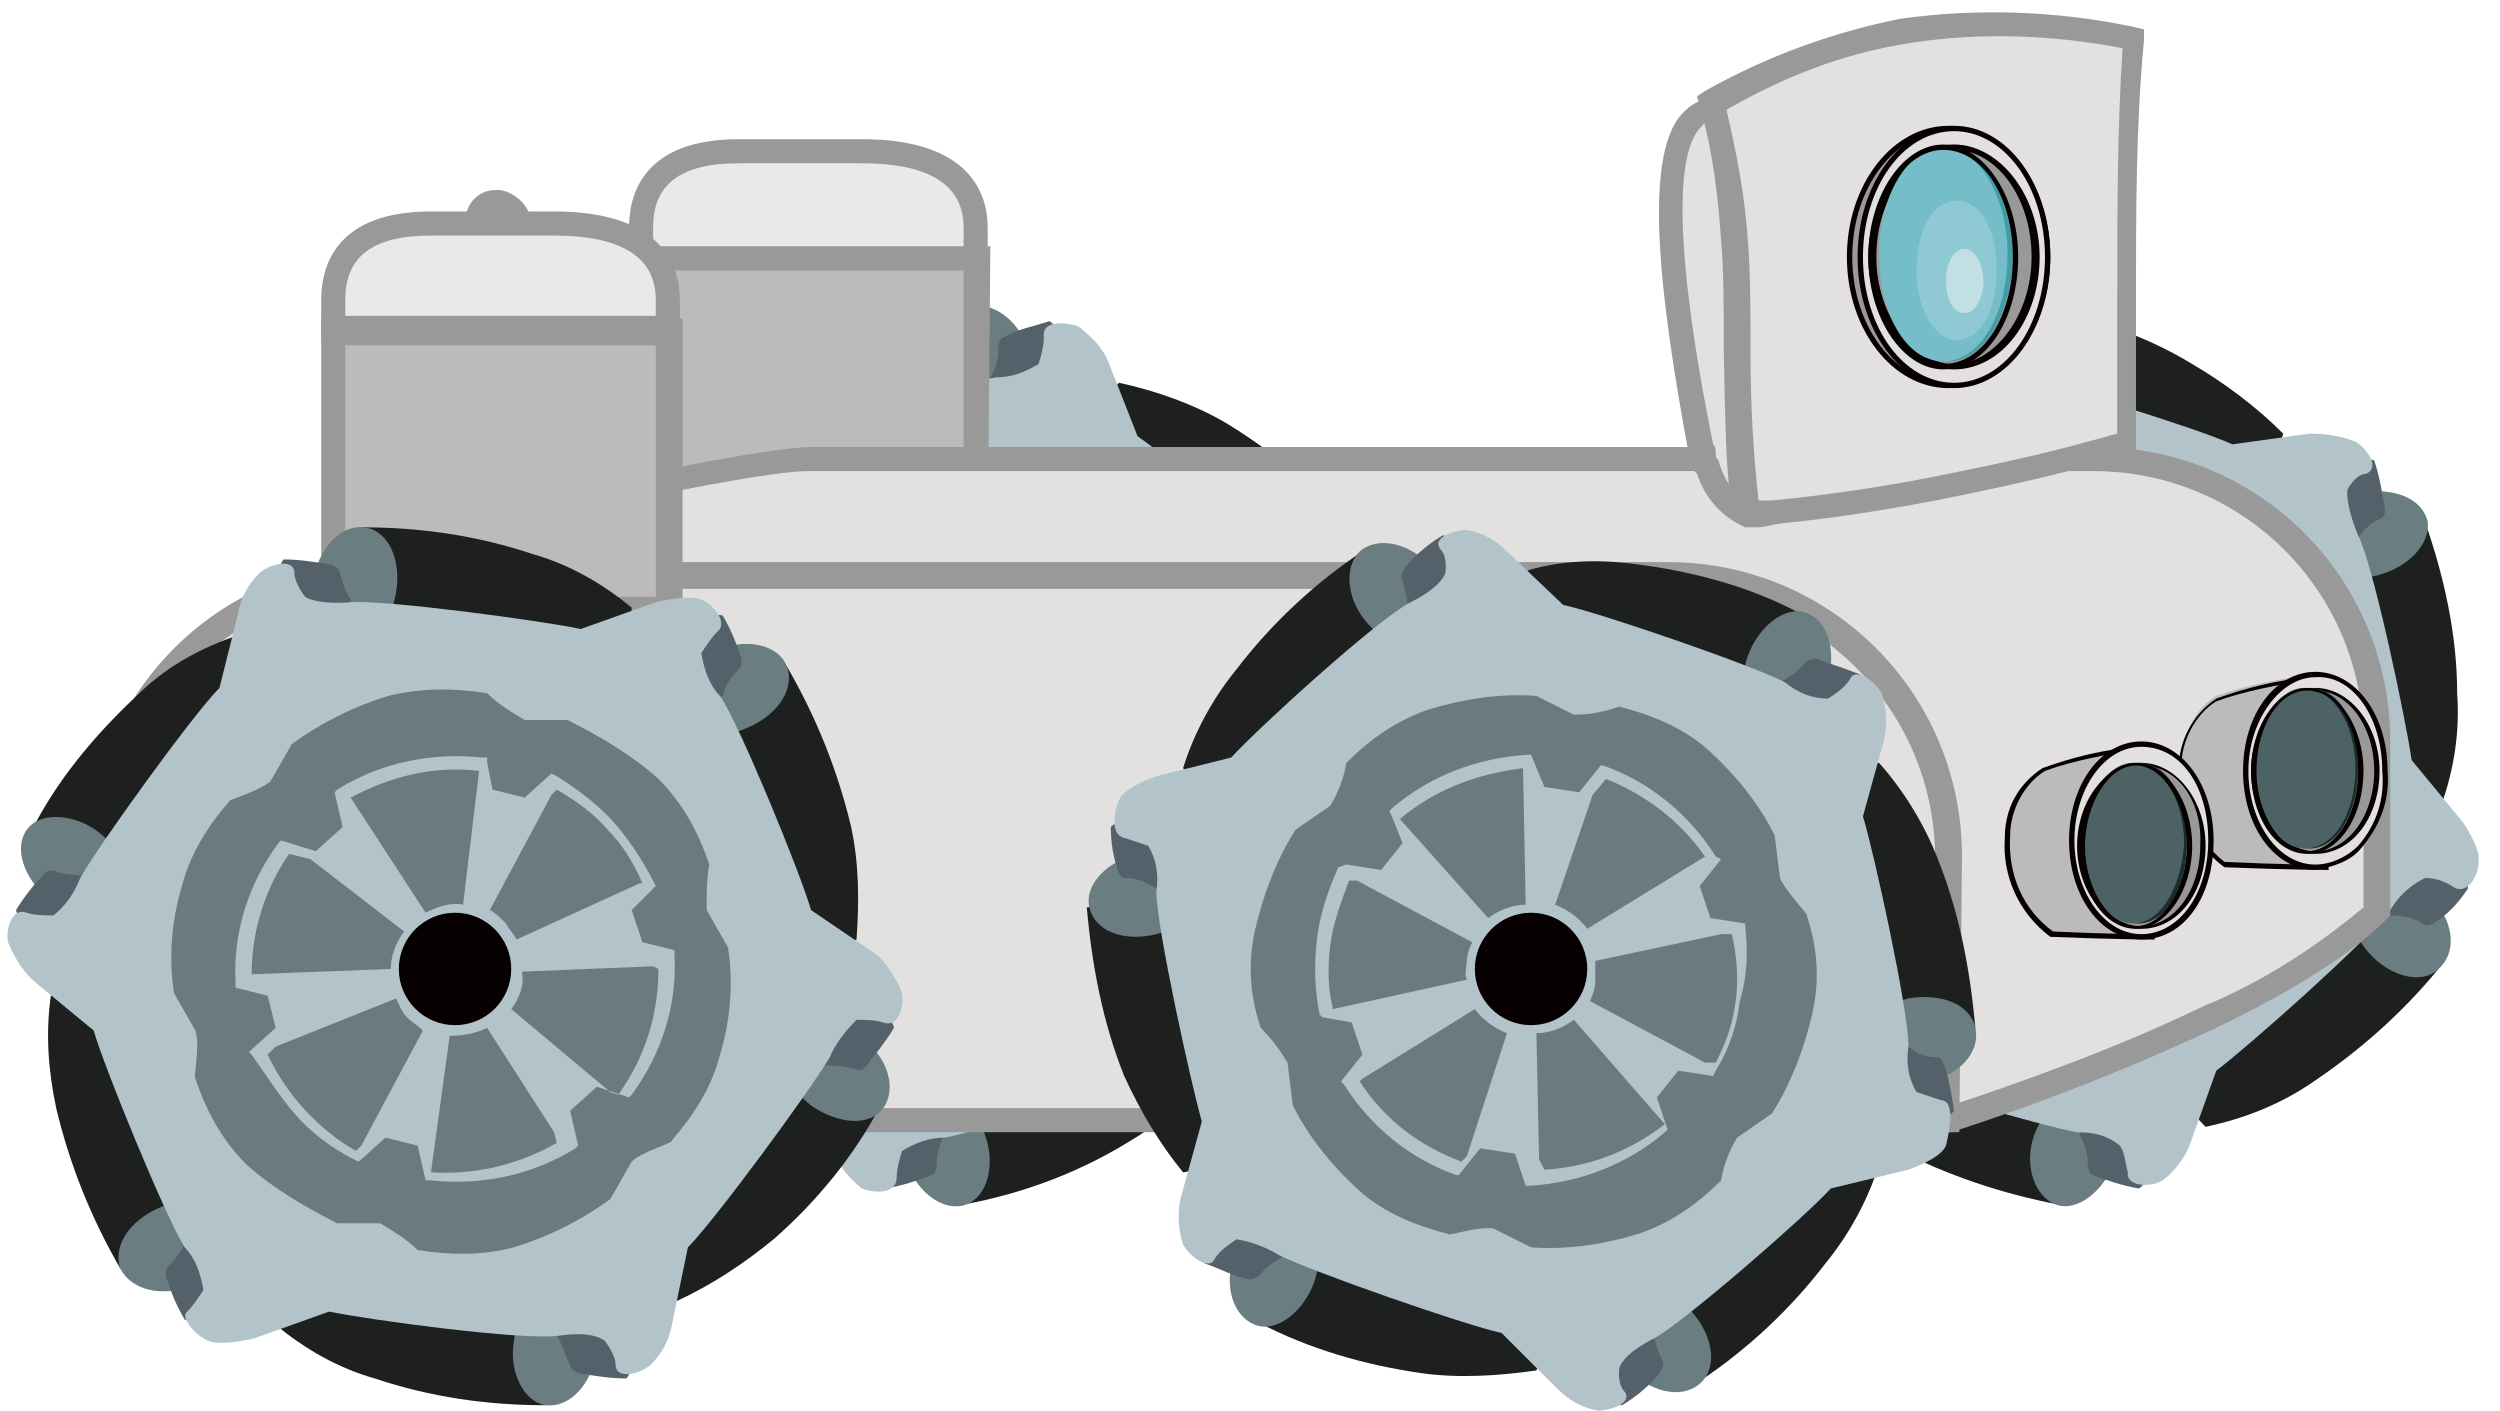 <?xml version="1.0" encoding="utf-8"?>
<!-- Generator: Adobe Illustrator 24.0.0, SVG Export Plug-In . SVG Version: 6.00 Build 0)  -->
<svg version="1.1" id="图层_1" xmlns="http://www.w3.org/2000/svg" xmlns:xlink="http://www.w3.org/1999/xlink" x="0px" y="0px"
	 width="93.4px" height="52.7px" viewBox="0 0 93.4 52.7" style="enable-background:new 0 0 93.4 52.7;" xml:space="preserve">
<style type="text/css">
	.st0{fill:#1E2020;}
	.st1{fill:#E2E1E0;stroke:#9A999A;stroke-miterlimit:10;}
	.st2{fill:#6A7D81;}
	.st3{fill:#54616A;}
	.st4{fill:#6D7981;}
	.st5{fill:#B2C4CA;}
	.st6{fill:#060001;}
	.st7{fill:#9A999A;}
	.st8{fill:#BBBBBB;}
	.st9{fill:#E9E9E9;}
	.st10{fill:#E2E1E0;}
	.st11{fill:#429EA4;}
	.st12{fill:#74BDC9;}
	.st13{fill:#8FCAD4;}
	.st14{fill:#C2DFE4;}
	.st15{fill:#1B2C2C;}
	.st16{fill:#4C6264;}
</style>
<title>ZeusCar-A</title>
<g>
	<g>
		<path class="st0" d="M66.2,35.7l-4.1,1.4c-0.7-2-1.2-4.2-1.2-6.4c-0.1-1.4,0.1-2.8,0.6-4.2l4.3-1.1L66.2,35.7z"/>
		<path class="st0" d="M86.5,20.9l4.1-1.4c0.7,2,1.2,4.2,1.2,6.4c0.1,1.4-0.1,2.8-0.6,4.2l-4.3,1.1L86.5,20.9z"/>
		<path class="st0" d="M91.1,36.2c-1.4,1.7-3,3.1-4.8,4.3c-1.2,0.8-2.5,1.3-3.9,1.6l-3-3.2l8.7-5.4L91.1,36.2z"/>
		<path class="st0" d="M61.6,20.3c1.4-1.7,3-3.1,4.8-4.3c1.2-0.7,2.5-1.3,3.9-1.6l3,3.2l-8.7,5.4L61.6,20.3z"/>
		<path class="st0" d="M70.8,42.9c-1.3-0.7-2.4-1.5-3.3-2.6l1.2-4.2l9.1,4.7L76.9,45C74.8,44.6,72.7,43.9,70.8,42.9z"/>
		<path class="st0" d="M75.9,11.5c2.1,0.3,4.2,1,6,2.1c1.2,0.7,2.4,1.6,3.4,2.6l-1.2,4.2L75,15.7L75.9,11.5z"/>
	</g>
	<path class="st1" d="M76.4,28.2"/>
	<g>
		<path class="st2" d="M91.1,36.2c-0.6,0.6-1.8,0.3-2.6-0.6c-0.8-0.9-0.9-2.1-0.3-2.7c0.6-0.6,1.8-0.3,2.6,0.6
			C91.7,34.4,91.8,35.6,91.1,36.2z"/>
		<path class="st2" d="M62,23c-0.8-0.9-0.9-2.1-0.3-2.7c0.7-0.6,1.8-0.3,2.6,0.6c0.8,0.9,0.9,2.1,0.3,2.7C63.9,24.2,62.8,23.9,62,23
			z"/>
		<path class="st2" d="M79,43.4c-0.4,1.1-1.4,1.9-2.2,1.6c-0.8-0.3-1.2-1.5-0.8-2.6c0.4-1.1,1.4-1.9,2.2-1.6
			C79.1,41.1,79.4,42.2,79,43.4z"/>
		<path class="st2" d="M74.6,15.7c-0.8-0.3-1.2-1.4-0.8-2.6c0.4-1.2,1.4-1.9,2.2-1.6c0.8,0.3,1.2,1.4,0.8,2.6
			C76.4,15.2,75.4,16,74.6,15.7z"/>
		<path class="st2" d="M66.4,36.1c0.2,0.8-0.6,1.7-1.9,2c-1.2,0.2-2.3-0.3-2.5-1.1c-0.2-0.8,0.6-1.7,1.9-2
			C65.1,34.8,66.2,35.3,66.4,36.1z"/>
		<path class="st2" d="M88.8,21.5c-1.2,0.3-2.3-0.2-2.5-1.1c-0.2-0.9,0.6-1.7,1.9-2c1.2-0.2,2.3,0.2,2.5,1.1
			C90.8,20.3,90,21.2,88.8,21.5z"/>
	</g>
	<g>
		<path class="st3" d="M90.9,34.5c-0.2,0.1-0.3,0.1-0.4,0c-0.3-0.2-0.7-0.3-1.2-0.3c-0.5-0.4-0.8-0.9-1-1.6l0.7-3l1.8,2.3
			c0,0,1.5,0.7,1.4,1.3C91.8,33.8,91.4,34.2,90.9,34.5z"/>
		<path class="st3" d="M60.6,23.2c0.4-0.5,0.8-0.9,1.3-1.2c0.2-0.1,0.2-0.1,0.4,0c0.3,0.2,0.7,0.3,1.1,0.3c0.5,0.4,0.9,0.9,1,1.6
			l-0.7,3L62,24.5C62,24.5,60.6,23.8,60.6,23.2z"/>
		<path class="st3" d="M78.2,43.9c-0.1,0-0.2-0.2-0.2-0.4c0-0.4-0.1-0.7-0.3-1.1c0.1-0.6,0.4-1.2,0.8-1.7l2.9-0.9l-1,2.8
			c0,0,0,1.6-0.5,1.8C79.3,44.3,78.7,44.1,78.2,43.9z"/>
		<path class="st3" d="M71.5,16.8l1-2.8c0,0,0-1.6,0.5-1.8c0.6,0.1,1.2,0.3,1.8,0.5c0.1,0,0.2,0.2,0.2,0.4c0,0.4,0.1,0.7,0.3,1.1
			c-0.1,0.6-0.4,1.2-0.8,1.7L71.5,16.8z"/>
		<path class="st3" d="M64.2,39.4c-0.2-0.6-0.3-1.2-0.4-1.8c0-0.2,0-0.3,0.2-0.4c0.3-0.2,0.6-0.5,0.8-0.8c0.6-0.2,1.2-0.3,1.9-0.2
			l2.3,2L66,38.9C66,38.9,64.7,39.7,64.2,39.4z"/>
		<path class="st3" d="M88.1,20.1c-0.6,0.2-1.2,0.3-1.9,0.2l-2.3-2l2.9-0.5c0,0,1.4-0.8,1.9-0.6c0.2,0.6,0.3,1.2,0.4,1.8
			c0,0.2,0,0.3-0.2,0.4C88.6,19.5,88.3,19.8,88.1,20.1z"/>
	</g>
	<circle class="st4" cx="76.4" cy="28.2" r="11.6"/>
	<path class="st5" d="M92.6,32.2c0.1-0.5-0.6-1.5-0.6-1.5l-1.9-2.3c-0.2-1.4-1.4-7.2-2-8.4c-0.5-1.2-0.4-1.7-0.4-1.7
		s0.3-0.6,0.7-0.6c0.5-0.2,0.1-0.9-0.4-1.2c-0.5-0.2-1.1-0.3-1.7-0.3l-2.9,0.4c-1.3-0.6-7.1-2.4-8.4-2.6c-0.6,0-1.1-0.2-1.6-0.5
		c-0.1-0.3-0.2-0.7-0.3-1c0.1-0.5-0.8-0.6-1.3-0.3c-0.4,0.3-0.8,0.8-1,1.3l-1,2.8c-1.2,0.8-5.7,4.9-6.4,5.9
		c-0.3,0.5-0.7,0.9-1.3,1.2c-0.3,0-0.7-0.1-1-0.3c-0.4-0.3-0.9,0.4-1,1c-0.1,0.5,0.6,1.5,0.6,1.5l1.9,2.3c0.1,1.4,1.4,7.3,2,8.4
		c0.5,1.2,0.4,1.7,0.4,1.7s-0.3,0.6-0.7,0.6c-0.5,0.2-0.1,0.9,0.4,1.2c0.5,0.2,1.1,0.3,1.6,0.3l2.9-0.3c1.3,0.6,7.2,2.3,8.4,2.5
		c0.6,0,1.1,0.1,1.6,0.5c0.2,0.3,0.2,0.7,0.3,1c-0.1,0.5,0.8,0.6,1.3,0.3c0.4-0.3,0.8-0.8,1-1.3l1-2.8c1.2-0.9,5.7-4.9,6.5-6
		c0.3-0.5,0.7-0.9,1.3-1.2c0.3,0,0.7,0.1,1,0.3C92.1,33.5,92.6,32.8,92.6,32.2z M86.7,26c-0.2,0.5-0.4,1.1-0.5,1.7l0.5,1.5
		c-0.1,1.3-0.4,2.7-0.9,3.9c-0.5,1.1-1.4,2.1-2.4,2.8c0,0.1-1.2,0.3-1.7,0.6l-1.1,1.2c-1.2,0.6-2.5,1-3.9,1.1
		c-1.3,0.1-2.5-0.1-3.7-0.6l0,0c-0.3-0.5-0.7-0.9-1.2-1.2l-1.6-0.3c-1.1-0.8-2.1-1.7-2.9-2.8c-0.7-1-1.2-2.2-1.3-3.5
		c0.2-0.5,0.4-1.1,0.5-1.6l-0.5-1.5c0.1-1.3,0.4-2.7,1-3.9c0.5-1.1,1.3-2.1,2.4-2.8l0,0c0.5-0.1,1.1-0.3,1.6-0.5l1.1-1.2
		c1.2-0.6,2.5-1,3.9-1.1c1.3-0.1,2.5,0.1,3.7,0.6c0-0.1,0.7,0.9,1.2,1.1l1.6,0.3c1.1,0.8,2.1,1.7,2.9,2.8
		C86.1,23.6,86.6,24.8,86.7,26z"/>
	<path class="st5" d="M83.5,32.1c0.5-0.8,0.8-1.7,0.8-2.6l0-0.2l-1.2-0.6l-0.1-1.3l1.1-0.7l0-0.2c-0.4-1.8-1.5-3.5-2.9-4.7l-0.1-0.1
		L80,22.5l-1.2-0.6l0-1.3l-0.1-0.1c-1.8-0.6-3.7-0.5-5.4,0.2l-0.2,0l0.1,1.3l-1.1,0.7l-1-0.5l0,0l-0.1,0c-0.7,0.6-1.2,1.4-1.7,2.2
		c-0.4,0.8-0.8,1.7-0.9,2.7l0,0.2l1.2,0.6l0.1,1.3l-0.9,0.6l0,0l0,0l-0.2,0.1l0,0.2c0.4,1.8,1.5,3.5,2.9,4.7l0.1,0.1l1.1-0.7
		l1.2,0.6l0,1.3l0.1,0.1c1.8,0.6,3.7,0.5,5.4-0.2l0.2,0l-0.1-1.3l1.1-0.7l1.2,0.6l0.1-0.1C82.5,33.6,83.1,32.9,83.5,32.1z
		 M74.4,34.7l1.3-4.2c0.5,0.2,1,0.2,1.5,0l2,4.8C77.7,36,76,36,74.5,35.6L74.4,34.7z M71.7,34.1c-1.3-1.1-2.2-2.6-2.6-4.2l4.9-1.1
		c0.1,0.5,0.4,0.9,0.8,1.2L71.7,34.1L71.7,34.1L71.7,34.1z M74.6,26.5c-0.2,0.2-0.3,0.4-0.4,0.6c-0.1,0.2-0.2,0.5-0.3,0.7l-4.8-0.7
		L69,26.9c0.1-0.8,0.4-1.6,0.8-2.3c0.4-0.7,0.9-1.4,1.5-1.9l0.1,0L74.6,26.5z M77.1,25.8c-0.5-0.1-1-0.1-1.5,0.1l-1.9-4.6l0-0.2
		c1.6-0.6,3.3-0.7,4.9-0.2l0,0.3L77.1,25.8z M78.8,27.5c-0.1-0.5-0.4-0.9-0.8-1.2l2.9-3.7l0.4-0.2c1.3,1,2.2,2.5,2.6,4L78.8,27.5z
		 M84.1,29.5c-0.3,1.6-1.1,3.1-2.3,4.3l-0.4-0.2l-3.2-3.6c0.2-0.2,0.4-0.4,0.5-0.6c0.1-0.2,0.2-0.5,0.2-0.7l4.8,0.7L84.1,29.5
		L84.1,29.5z"/>
	<g>
		<circle class="st6" cx="76.4" cy="28.2" r="2.1"/>
	</g>
</g>
<g>
	<g>
		<path class="st0" d="M46.5,35.4l4.2,1.3c0.7-2.1,1-4.2,1.1-6.4c0-1.4-0.2-2.8-0.7-4.1l-4.3-1L46.5,35.4z"/>
		<path class="st0" d="M25.9,21.2l-4.2-1.3c-0.7,2.1-1,4.2-1.1,6.4c0,1.4,0.2,2.8,0.7,4.1l4.3,1L25.9,21.2z"/>
		<path class="st0" d="M21.7,36.6c1.4,1.6,3.1,3,4.9,4.1c1.2,0.8,2.6,1.3,4,1.5l2.9-3.3l-8.8-5.2L21.7,36.6z"/>
		<path class="st0" d="M50.7,19.9c-1.4-1.6-3.1-3-4.9-4.1c-1.2-0.7-2.6-1.2-4-1.5l-2.9,3.3l8.8,5.2L50.7,19.9z"/>
		<path class="st0" d="M42.1,42.7c1.2-0.7,2.3-1.6,3.2-2.7l-1.3-4.2l-9,5l1,4.2C38.2,44.6,40.3,43.8,42.1,42.7z"/>
		<path class="st0" d="M36.2,11.5c-2.1,0.4-4.1,1.2-6,2.2c-1.2,0.7-2.3,1.7-3.3,2.7l1.3,4.2l9-5L36.2,11.5z"/>
	</g>
	<path class="st1" d="M36.2,28.2"/>
	<g>
		<path class="st2" d="M21.7,36.6c0.7,0.6,1.8,0.2,2.6-0.7s0.9-2.1,0.2-2.7c-0.7-0.6-1.8-0.2-2.6,0.7C21.1,34.8,21,36.1,21.7,36.6z"
			/>
		<path class="st2" d="M50.5,22.6c0.8-0.9,0.9-2.1,0.2-2.7c-0.7-0.6-1.8-0.2-2.6,0.7c-0.8,0.9-0.9,2.1-0.2,2.7
			C48.5,23.9,49.7,23.5,50.5,22.6z"/>
		<path class="st2" d="M33.9,43.5c0.4,1.1,1.4,1.8,2.2,1.5c0.8-0.3,1.1-1.5,0.7-2.6c-0.4-1.1-1.4-1.8-2.2-1.5
			C33.9,41.1,33.5,42.3,33.9,43.5z"/>
		<path class="st2" d="M37.7,15.6c0.8-0.3,1.1-1.5,0.7-2.6c-0.4-1.1-1.4-1.8-2.2-1.5s-1.1,1.5-0.7,2.6
			C35.9,15.2,36.9,15.9,37.7,15.6z"/>
		<path class="st2" d="M46.4,35.9c-0.1,0.9,0.7,1.7,1.9,1.9c1.2,0.2,2.3-0.3,2.5-1.2c0.1-0.9-0.7-1.7-1.9-1.9
			C47.6,34.5,46.5,35,46.4,35.9z"/>
		<path class="st2" d="M23.6,21.8c1.2,0.2,2.3-0.3,2.5-1.2c0.2-0.9-0.7-1.7-1.9-1.9c-1.2-0.2-2.3,0.3-2.5,1.2
			C21.6,20.7,22.4,21.6,23.6,21.8z"/>
	</g>
	<g>
		<path class="st3" d="M21.9,34.9c0.2,0.1,0.3,0.1,0.4,0c0.3-0.2,0.7-0.3,1.1-0.3c0.5-0.4,0.8-1,1-1.6L23.7,30l-1.7,2.4
			c0,0-1.4,0.8-1.4,1.3C20.9,34.2,21.4,34.6,21.9,34.9z"/>
		<path class="st3" d="M51.8,22.8c-0.4-0.4-0.8-0.8-1.3-1.2c-0.2-0.1-0.3-0.1-0.4,0C49.8,21.9,49.4,22,49,22c-0.5,0.4-0.8,1-1,1.6
			l0.7,2.9l1.7-2.4C50.4,24.1,51.9,23.4,51.8,22.8z"/>
		<path class="st3" d="M34.8,43.9c0.1,0,0.2-0.2,0.2-0.4c0-0.4,0.1-0.8,0.3-1.1c-0.1-0.6-0.4-1.2-0.9-1.7l-2.9-0.9l1.1,2.8
			c0,0,0,1.6,0.5,1.8C33.7,44.3,34.3,44.1,34.8,43.9z"/>
		<path class="st3" d="M40.8,16.6l-1.1-2.8c0,0,0-1.6-0.5-1.8c-0.6,0.2-1.2,0.3-1.7,0.6c-0.1,0-0.2,0.2-0.2,0.4
			c0,0.4-0.1,0.8-0.3,1.1c0.1,0.6,0.4,1.2,0.9,1.7L40.8,16.6z"/>
		<path class="st3" d="M48.7,39.1c0.2-0.6,0.3-1.2,0.4-1.8c0-0.2-0.1-0.3-0.2-0.4c-0.3-0.2-0.6-0.4-0.9-0.7
			c-0.6-0.2-1.2-0.2-1.9-0.1l-2.2,2.1l2.9,0.5C46.9,38.6,48.2,39.4,48.7,39.1z"/>
		<path class="st3" d="M24.3,20.4c0.6,0.2,1.2,0.2,1.9,0.1l2.2-2.1L25.5,18c0,0-1.4-0.8-1.9-0.5c-0.2,0.6-0.3,1.2-0.4,1.8
			c0,0.2,0.1,0.3,0.2,0.4C23.8,19.8,24.1,20.1,24.3,20.4z"/>
	</g>
	<circle class="st4" cx="36.2" cy="28.2" r="11.6"/>
	<path class="st5" d="M21.1,33.6c0.3-0.1,0.6-0.2,1-0.3c0.5,0.2,1,0.7,1.3,1.2c0.9,1.1,5.4,5,6.6,5.8l1.1,2.8
		c0.3,0.5,0.6,0.9,1.1,1.3c0.5,0.2,1.3,0.2,1.3-0.4c0-0.3,0.1-0.7,0.2-1c0.5-0.3,1-0.5,1.6-0.5c1.2-0.2,7-2.1,8.4-2.8l2.9,0.3
		c0.6,0.1,1.1,0,1.6-0.3c0.4-0.3,0.9-1,0.4-1.2c-0.4-0.1-0.7-0.6-0.7-0.6s-0.2-0.5,0.3-1.7c0.5-1.2,1.7-7,1.8-8.5l1.8-2.3
		c0,0,0.7-1,0.6-1.6c-0.1-0.5-0.6-1.2-1-0.9c-0.3,0.1-0.6,0.2-1,0.3c-0.5-0.2-1-0.6-1.3-1.2c-0.8-1-5.4-4.9-6.6-5.7l-1.1-2.8
		c-0.2-0.5-0.6-0.9-1.1-1.3C39.7,12,38.9,12,39,12.6c0,0.3-0.1,0.7-0.2,1c-0.5,0.3-1,0.5-1.6,0.5c-1.3,0.2-7.1,2.2-8.4,2.8l-3-0.4
		c-0.6-0.1-1.1,0-1.6,0.3c-0.4,0.3-0.8,1-0.4,1.2c0.4,0.1,0.7,0.6,0.7,0.6s0.2,0.5-0.3,1.7c-0.5,1.2-1.7,7-1.8,8.4l-1.8,2.3
		c0,0-0.7,1-0.6,1.6C20.2,33.2,20.7,34,21.1,33.6z M27,22.8c0.8-1.1,1.8-2.1,2.9-2.9l1.6-0.3c0.5-0.3,1.2-1.3,1.2-1.2
		c1.1-0.5,2.4-0.8,3.6-0.7c1.3,0.1,2.7,0.4,3.9,1l1.1,1.2c0.5,0.2,1,0.4,1.6,0.4l0,0c1,0.7,1.9,1.7,2.4,2.8c0.6,1.2,0.9,2.5,1.1,3.9
		l-0.5,1.5c0.1,0.6,0.2,1.1,0.5,1.6c-0.1,1.2-0.5,2.4-1.2,3.5c-0.8,1.1-1.7,2.1-2.9,2.9l-1.5,0.3c-0.4,0.4-0.8,0.8-1.1,1.3l0,0
		c-1.1,0.5-2.4,0.8-3.6,0.7c-1.3-0.1-2.7-0.4-3.9-1L31,36.6c-0.5-0.3-1.7-0.4-1.7-0.5c-1-0.7-1.9-1.7-2.4-2.8
		c-0.5-1.2-0.9-2.5-1-3.9l0.5-1.5c-0.1-0.6-0.3-1.1-0.5-1.6C25.9,25.1,26.3,23.9,27,22.8z"/>
	<path class="st5" d="M30.8,34.4l0.1,0.1l1.2-0.6l1.1,0.7l-0.1,1.3l0.2,0c1.7,0.7,3.7,0.7,5.4,0.1l0.1-0.1l0-1.3l1.1-0.6l1.1,0.7
		l0.1-0.1c1.5-1.2,2.4-2.9,2.8-4.8l0-0.2l-0.2-0.1l0,0l0,0L43,28.9l0.1-1.3l1.1-0.6l-0.1-0.2c-0.2-0.9-0.5-1.8-1-2.6
		c-0.5-0.8-1.1-1.5-1.8-2.1l-0.1,0l0,0l-1,0.5L39.2,22l0.1-1.3l-0.2,0c-1.7-0.7-3.7-0.7-5.4-0.1l-0.1,0.1l0,1.3l-1.2,0.6l-1.1-0.7
		l-0.1,0.1c-1.5,1.2-2.4,2.9-2.8,4.8l0,0.2l1.1,0.7l-0.1,1.3l-1.1,0.7l0.1,0.2c0.1,0.9,0.4,1.8,0.9,2.6
		C29.7,33.1,30.2,33.8,30.8,34.4z M38.3,35.5c-1.6,0.5-3.2,0.5-4.8,0l1.8-4.9c0.5,0.1,1,0.1,1.5,0l1.5,4.1L38.3,35.5z M41,34L41,34
		L37.7,30c0.4-0.3,0.7-0.8,0.8-1.3l4.9,0.9C43.1,31.3,42.2,32.8,41,34L41,34z M41.1,22.6L41.1,22.6c0.7,0.5,1.2,1.1,1.6,1.8
		c0.4,0.7,0.7,1.5,0.9,2.3l-0.2,0.1l-4.8,0.8c-0.1-0.3-0.1-0.5-0.3-0.7c-0.1-0.2-0.2-0.4-0.4-0.6L41.1,22.6z M33.8,21.2l0-0.3
		c1.6-0.5,3.3-0.5,4.9,0.1l0,0.2l-1.8,4.6c-0.5-0.2-1-0.2-1.5,0L33.8,21.2z M28.7,26.6c0.4-1.6,1.3-3,2.5-4.1l0.4,0.2l3,3.6
		c-0.4,0.3-0.6,0.8-0.8,1.3L28.7,26.6z M28.5,29.7l0.3-0.2l4.8-0.8c0,0.3,0.1,0.5,0.3,0.7c0.1,0.2,0.3,0.4,0.5,0.6l-3.1,3.7
		l-0.4,0.2C29.7,32.8,28.8,31.3,28.5,29.7L28.5,29.7z"/>
	<g>
		<circle class="st6" cx="36.2" cy="28.2" r="2.1"/>
	</g>
</g>
<path class="st7" d="M30,9.2h-0.2c-0.6,0-1.1-0.5-1.1-1.1c0,0,0,0,0,0V7.6c0-0.6,0.5-1.1,1.1-1.1c0,0,0,0,0,0H30
	c0.5,0,1,0.4,1.1,0.9v0.8C31.1,8.7,30.7,9.2,30,9.2C30,9.2,30,9.2,30,9.2z"/>
<rect x="23.9" y="9.6" class="st8" width="12.5" height="10.3"/>
<path class="st7" d="M36.9,20.5H23.5V9.2h13.5L36.9,20.5z M24.4,19.5H36v-9.4H24.4V19.5z"/>
<path class="st9" d="M32.1,5.7h-4.6c-2.6,0-3.7,1.1-3.7,2.9v1.1h12.5V8.5C36.4,6.9,35.2,5.7,32.1,5.7z"/>
<path class="st7" d="M36.9,10.1H23.5V8.5c0-1.2,0.5-3.3,4.1-3.3h4.6c4.1,0,4.7,2.1,4.7,3.3L36.9,10.1z M24.4,9.2H36V8.5
	c0-1.6-1.3-2.4-3.8-2.4h-4.6c-2.2,0-3.2,0.8-3.2,2.4L24.4,9.2z"/>
<path class="st10" d="M19.7,37.5l0.1-9.8c0-3.3-10.4-4.1-8.1-6c1.8-1.5,16.1-4.6,18.6-4.6h48c5.8,0,10.5,4.7,10.5,10.5c0,0,0,0,0,0
	V34c0,0-1.5,1.7-6.3,4c-3.2,1.5-6.5,2.8-9.9,3.9L19.7,37.5L19.7,37.5z"/>
<path class="st7" d="M72.7,42.3L72.7,42.3L19.2,38l0.1-10.2c0-1.4-2.7-2.4-4.9-3.2c-2-0.7-3.4-1.2-3.5-2.1c-0.1-0.4,0.1-0.8,0.5-1.1
	c2-1.6,16.5-4.7,18.9-4.7h48c6.1,0,11,4.9,11,11v6.5l-0.1,0.1c-0.1,0.1-1.6,1.8-6.4,4.1c-3.2,1.5-6.5,2.8-9.9,3.9H72.7z M20.1,37.1
	l52.5,4.3c3.3-1.1,6.6-2.3,9.7-3.8c2.2-0.9,4.2-2.2,6-3.7v-6.2c0-5.6-4.5-10.1-10.1-10.1h-48c-2.5,0-16.6,3.1-18.4,4.5
	c-0.1,0.1-0.2,0.2-0.2,0.2c0.1,0.4,1.9,1,2.9,1.4c2.6,0.9,5.5,2,5.5,4.1L20.1,37.1z"/>
<path class="st10" d="M3.6,41.9l0.1-9.8c0-5.8,4.7-10.5,10.5-10.5c0,0,0,0,0,0h48c5.8,0,10.5,4.7,10.5,10.5c0,0,0,0,0,0v9.8H3.6z"/>
<path class="st7" d="M73.2,42.3H3.2l0.1-10.3c0-6.1,4.9-11,11-11h48c6.1,0,11,4.9,11,11L73.2,42.3z M4.1,41.4h68.2v-9.3
	c0-5.6-4.5-10.1-10.1-10.1h-48C8.7,22,4.2,26.5,4.2,32.1L4.1,41.4z"/>
<path class="st7" d="M18.7,9.9h-0.2c-0.6,0-1.1-0.5-1.1-1.1c0,0,0,0,0,0V8.2c0-0.6,0.5-1.1,1.1-1.1c0,0,0,0,0,0h0.2
	c0.5,0.1,1,0.5,1.1,1v0.7C19.8,9.4,19.3,9.9,18.7,9.9C18.7,9.9,18.7,9.9,18.7,9.9z"/>
<rect x="12.5" y="12.4" class="st8" width="12.6" height="10.3"/>
<path class="st7" d="M25.5,23.2H12V11.9h13.5V23.2z M12.9,22.3h11.6v-9.4H12.9L12.9,22.3z"/>
<path class="st9" d="M20.8,8.3h-4.6c-2.6,0-3.7,1.1-3.7,2.9v1.1H25v-1.1C25,9.5,23.8,8.3,20.8,8.3z"/>
<path class="st7" d="M25.5,12.8H12v-1.6c0-1.2,0.5-3.3,4.1-3.3h4.6c4.1,0,4.7,2.1,4.7,3.3V12.8z M12.9,11.8h11.6v-0.6
	c0-1.6-1.3-2.4-3.8-2.4h-4.6c-2.2,0-3.2,0.8-3.2,2.4L12.9,11.8z"/>
<path class="st10" d="M64.8,4.3c0.4,0.2,0.7,0.4,1,0.6c-0.4,1.6-0.6,3.3-0.6,5c0,2.7,0,5.6,1.3,7.2c0.3,0.4,0.6,0.6,0.6,1
	c-0.3,0.7-1.1,1.2-1.9,1c-1-0.3-1.5-1.7-1.6-1.9s-0.1-0.5-0.2-0.5c-0.7-3.9-2-10.9-0.3-12.4C63.7,4,64.4,4,64.8,4.3L64.8,4.3z"/>
<path class="st7" d="M65.6,19.7c-0.1,0-0.3,0-0.4,0c-0.9-0.4-1.5-1.1-1.8-2l-0.1-0.1c0-0.1-0.1-0.2-0.1-0.3c0,0,0-0.1,0-0.1
	l-0.1-0.1v-0.1C62,11.1,61.3,5.5,63,4.1c0.5-0.5,1.4-0.6,2-0.1l0,0c0.4,0.2,0.7,0.4,1.1,0.7l0.2,0.2l-0.1,0.3
	c-0.4,1.6-0.5,3.2-0.5,4.9c0,2.6,0,5.5,1.2,6.9l0.2,0.3c0.3,0.3,0.5,0.6,0.5,1c-0.1,0.5-0.3,0.9-0.7,1.1
	C66.6,19.5,66.1,19.7,65.6,19.7z M64.2,17.2L64.2,17.2c0.1,0.4,0.5,1.4,1.2,1.5c0.3,0.1,0.7,0,0.9-0.2c0.2-0.1,0.3-0.2,0.3-0.4
	c-0.1-0.1-0.2-0.2-0.3-0.4c-0.1-0.1-0.2-0.2-0.3-0.3c-1.4-1.7-1.4-4.8-1.4-7.5c0-1.6,0.2-3.2,0.5-4.8C65,5,64.8,4.9,64.5,4.7
	c-0.6-0.3-0.9-0.1-0.9,0C62,6.1,63.4,13.6,64,16.6c0.1,0.1,0.1,0.2,0.1,0.4C64.1,17,64.1,17.1,64.2,17.2L64.2,17.2z"/>
<path class="st10" d="M79.6,1.5c-0.3,3.1-0.3,6.4-0.3,9.9c0,1.9,0.1,3.6,0.1,5.3c-2.2,0.6-4.5,1.2-7.1,1.7c-2,0.4-4.1,0.7-6.2,0.9
	h-0.7c-0.5-0.1-0.4-6.6-0.5-10.1c-0.1-1.7-0.4-3.5-0.8-5.2c2.2-1.3,4.6-2.2,7.1-2.7C74,0.8,76.9,0.9,79.6,1.5z"/>
<path class="st7" d="M65.8,19.6h-0.5c-0.7-0.1-0.8-0.9-0.9-6.5c0-1.5,0-3-0.1-4.1c-0.1-1.6-0.3-3.2-0.7-4.7l-0.2-0.7l0.3-0.2
	C66,2.1,68.5,1.2,71,0.7c2.9-0.4,5.8-0.3,8.7,0.3l0.4,0.1v0.4c-0.3,3.1-0.3,6.4-0.3,9.8c0,1,0,1.9,0,2.8s0,1.7,0,2.5V17l-1.8,0.4
	c-1.8,0.5-3.7,0.9-5.7,1.3c-2.1,0.4-4.1,0.7-6.2,0.9L65.8,19.6z M64.5,4.1L64.5,4.1c0.4,1.7,0.7,3.3,0.8,4.9
	c0.1,1.2,0.1,2.7,0.1,4.2c0,1.9,0.1,3.7,0.3,5.5h0.5c2-0.2,4.1-0.5,6.1-0.9c2-0.4,3.9-0.8,5.7-1.3l1.1-0.3c0-0.7,0-1.4,0-2.1
	c0-0.9,0-1.8,0-2.8c0-3.3,0-6.5,0.2-9.5c-2.6-0.5-5.3-0.6-7.9-0.2C68.8,2,66.6,2.9,64.5,4.1L64.5,4.1z"/>
<path class="st7" d="M72.8,14.4c-2,0-3.7-2.1-3.7-4.8s1.7-4.8,3.7-4.8s3.7,2.1,3.7,4.8S74.9,14.4,72.8,14.4z"/>
<path class="st6" d="M72.8,14.5c-2.1,0-3.8-2.2-3.8-4.9s1.7-4.9,3.8-4.9s3.8,2.2,3.8,4.9S74.9,14.5,72.8,14.5z M72.8,4.9
	c-2,0-3.6,2.1-3.6,4.7s1.6,4.7,3.6,4.7s3.6-2,3.6-4.7S74.7,4.9,72.8,4.9z"/>
<path class="st10" d="M73,14.4c-1.9,0-3.5-2.1-3.5-4.8s1.6-4.8,3.5-4.8s3.5,2.1,3.5,4.8S75,14.4,73,14.4z"/>
<path class="st6" d="M73,14.5c-2,0-3.6-2.2-3.6-4.9S71,4.7,73,4.7s3.6,2.2,3.6,4.9S75,14.5,73,14.5z M73,4.9c-1.9,0-3.4,2.1-3.4,4.7
	s1.5,4.7,3.4,4.7s3.4-2.1,3.4-4.7S74.9,4.9,73,4.9z"/>
<path class="st7" d="M73,13.6c-1.7,0-3-1.9-3-4.1s1.4-4.1,3-4.1s3,1.8,3,4.1S74.7,13.6,73,13.6z"/>
<path class="st6" d="M73,13.8c-1.7,0-3.2-1.9-3.2-4.2s1.5-4.2,3.2-4.2s3.2,1.9,3.2,4.2S74.8,13.8,73,13.8z M73,5.6
	c-1.6,0-2.9,1.8-2.9,4s1.4,4,2.9,4s2.9-1.8,2.9-4S74.6,5.6,73,5.6z"/>
<path class="st11" d="M72.8,13.5c-1.4,0-2.4-1.8-2.4-4s1.1-4,2.4-4s2.4,1.8,2.4,4S74.1,13.5,72.8,13.5z"/>
<path class="st12" d="M72.6,13.5c-1.4,0-2.4-1.8-2.4-4s1.1-4,2.4-4s2.4,1.8,2.4,4S74,13.5,72.6,13.5z"/>
<path class="st13" d="M73.1,12.7c-0.8,0-1.5-1.1-1.5-2.6s0.6-2.6,1.5-2.6s1.5,1.1,1.5,2.6S74,12.7,73.1,12.7z"/>
<path class="st14" d="M73.4,11.7c-0.4,0-0.7-0.5-0.7-1.2s0.3-1.2,0.7-1.2s0.7,0.6,0.7,1.2S73.8,11.7,73.4,11.7z"/>
<path class="st6" d="M72.6,13.8c-1.5,0-2.8-1.9-2.8-4.2s1.3-4.2,2.8-4.2s2.8,1.9,2.8,4.2S74.2,13.8,72.6,13.8z M72.6,5.6
	c-1.4,0-2.6,1.8-2.6,4s1.1,4,2.6,4s2.6-1.8,2.6-4S74.1,5.6,72.6,5.6z"/>
<path class="st8" d="M86.3,25.2c-1.2,0.2-2.4,0.4-3.5,0.8C81,27,81,30.9,83.1,32.3c2.5,0.1,3.8,0.1,3.8,0.1L86.3,25.2z"/>
<path class="st6" d="M87,32.5h-0.1c0,0-1.3,0-3.8-0.1l0,0l0,0c-1.2-0.9-1.8-2.3-1.7-3.7c0-1,0.5-2,1.4-2.6c1.1-0.4,2.3-0.7,3.5-0.8
	h0.1v0.1L87,32.5z M83.1,32.2c2.1,0.1,3.3,0.1,3.6,0.1l-0.5-6.9c-1.1,0.2-2.3,0.4-3.4,0.8c-0.8,0.5-1.3,1.5-1.3,2.4
	C81.4,30,82,31.3,83.1,32.2L83.1,32.2z"/>
<path class="st10" d="M86.5,32.4c-1.5,0-2.6-1.6-2.6-3.6s1.2-3.6,2.6-3.6s2.6,1.6,2.6,3.6S88,32.4,86.5,32.4z"/>
<path class="st6" d="M86.5,32.5c-1.5,0-2.7-1.6-2.7-3.7s1.2-3.7,2.7-3.7s2.7,1.6,2.7,3.7c0.1,1.1-0.3,2.1-1,2.9
	C87.8,32.2,87.1,32.4,86.5,32.5z M86.5,25.3c-1.3,0-2.5,1.6-2.5,3.5s1.1,3.5,2.5,3.5c0.6,0,1.2-0.3,1.6-0.7c0.7-0.8,1-1.8,0.9-2.8
	C89,26.8,87.9,25.2,86.5,25.3L86.5,25.3z"/>
<path class="st7" d="M86.5,31.8c-1.3,0-2.3-1.4-2.3-3s1-3,2.3-3s2.3,1.4,2.3,3S87.8,31.8,86.5,31.8z"/>
<path class="st6" d="M86.5,31.9c-1.3,0-2.4-1.4-2.4-3.1s1.1-3.1,2.4-3.1s2.4,1.4,2.4,3.1S87.9,31.9,86.5,31.9z M86.5,25.8
	c-1.2,0-2.2,1.3-2.2,3s1,3,2.2,3s2.2-1.3,2.2-3S87.7,25.8,86.5,25.8L86.5,25.8z"/>
<path class="st15" d="M86.3,31.7c-1,0-1.9-1.3-1.9-3s0.8-3,1.9-3s1.8,1.3,1.8,3S87.3,31.7,86.3,31.7z"/>
<path class="st16" d="M86.1,31.7c-1,0-1.8-1.3-1.8-3s0.8-3,1.8-3s1.9,1.3,1.9,3S87.2,31.7,86.1,31.7z"/>
<path class="st6" d="M86.2,31.9c-1.2,0-2.1-1.4-2.1-3.1s1-3.1,2.1-3.1s2.1,1.4,2.1,3.1S87.4,31.9,86.2,31.9z M86.2,25.8
	c-1.1,0-1.9,1.4-1.9,3s0.9,3,1.9,3s1.9-1.3,1.9-3S87.3,25.8,86.2,25.8L86.2,25.8z"/>
<path class="st8" d="M79.9,27.9c-1.2,0.2-2.4,0.4-3.5,0.8c-1.9,0.9-1.9,4.8,0.3,6.2c2.5,0.1,3.8,0.1,3.8,0.1L79.9,27.9z"/>
<path class="st6" d="M80.5,35.1h-0.1c0,0-1.3,0-3.8-0.1l0,0c-1.2-0.9-1.8-2.3-1.7-3.7c0-1.1,0.5-2,1.4-2.6c1.1-0.4,2.3-0.7,3.5-0.8
	H80v0.1L80.5,35.1z M76.7,34.8c2.1,0.1,3.3,0.1,3.6,0.1L79.8,28c-1.1,0.2-2.3,0.4-3.4,0.8c-0.8,0.5-1.3,1.5-1.3,2.4
	C75,32.7,75.6,34,76.7,34.8z"/>
<path class="st10" d="M80,35c-1.5,0-2.6-1.6-2.6-3.6s1.2-3.6,2.6-3.6s2.6,1.6,2.6,3.6S81.6,35,80,35z"/>
<path class="st6" d="M80,35.1c-1.5,0-2.7-1.6-2.7-3.7s1.2-3.7,2.7-3.7s2.7,1.6,2.7,3.7S81.6,35.1,80,35.1z M80,27.9
	c-1.4,0-2.5,1.6-2.5,3.5s1.1,3.5,2.5,3.5s2.5-1.5,2.5-3.5S81.5,27.9,80,27.9z"/>
<path class="st7" d="M80,34.6c-1.3,0-2.3-1.4-2.3-3c0-1.6,1-3,2.3-3s2.3,1.4,2.3,3C82.4,33.2,81.3,34.6,80,34.6z"/>
<path class="st6" d="M80,34.7c-1.3,0-2.4-1.4-2.4-3.1c0-1.7,1.1-3.1,2.4-3.1s2.4,1.4,2.4,3.1C82.4,33.3,81.4,34.7,80,34.7z M80,28.6
	c-1.2,0-2.2,1.3-2.2,3c0,1.7,1,3,2.2,3s2.2-1.3,2.2-3C82.3,29.9,81.3,28.6,80,28.6z"/>
<path class="st15" d="M79.9,34.5c-1,0-1.9-1.3-1.9-3c0-1.7,0.8-3,1.9-3s1.8,1.3,1.8,3C81.7,33.2,80.9,34.5,79.9,34.5z"/>
<path class="st16" d="M79.7,34.5c-1,0-1.8-1.3-1.8-3c0-1.7,0.8-3,1.8-3s1.9,1.3,1.9,3C81.5,33.2,80.7,34.5,79.7,34.5z"/>
<path class="st6" d="M79.8,34.7c-1.2,0-2.1-1.4-2.1-3.1c0-1.7,1-3.1,2.1-3.1s2.1,1.4,2.1,3.1C81.9,33.3,80.9,34.7,79.8,34.7z
	 M79.8,28.6c-1,0-1.9,1.4-1.9,3c0,1.6,0.9,3,1.9,3s1.9-1.4,1.9-3C81.7,30,80.8,28.6,79.8,28.6z"/>
<g>
	<g>
		<path class="st0" d="M53.4,24.2l-2.5-3.6c-1.8,1.2-3.4,2.7-4.7,4.4c-0.9,1.1-1.6,2.4-2,3.7l2.8,3.4L53.4,24.2z"/>
		<path class="st0" d="M61,48l2.5,3.6c1.8-1.2,3.4-2.7,4.7-4.4c0.9-1.1,1.6-2.4,2-3.7l-2.8-3.4L61,48z"/>
		<path class="st0" d="M73.8,38.4c-0.2-2.2-0.6-4.3-1.4-6.3c-0.5-1.3-1.3-2.6-2.2-3.6l-4.3,0.8l3.8,9.5L73.8,38.4z"/>
		<path class="st0" d="M40.6,33.9c0.2,2.2,0.6,4.3,1.4,6.3c0.6,1.3,1.3,2.5,2.2,3.6l4.3-0.8l-3.8-9.5L40.6,33.9z"/>
		<path class="st0" d="M61.3,21.1c-1.4-0.2-2.8-0.2-4.2,0.2l-1.5,4.1l10.1,1.5l1.7-3.9C65.6,22,63.5,21.4,61.3,21.1z"/>
		<path class="st0" d="M47,49.4c1.9,1,4,1.6,6.1,1.9c1.4,0.2,2.9,0.1,4.3-0.1l1.5-4.1l-10.2-1.6L47,49.4z"/>
	</g>
	<path class="st1" d="M57.2,36.2"/>
	<g>
		<path class="st2" d="M73.8,38.4c-0.2-0.9-1.3-1.3-2.5-1.1c-1.2,0.3-2,1.2-1.8,2c0.2,0.8,1.3,1.3,2.5,1.1S74,39.3,73.8,38.4z"/>
		<path class="st2" d="M42.5,31.9c-1.2,0.3-2,1.2-1.8,2c0.2,0.9,1.3,1.3,2.5,1c1.2-0.3,2-1.2,1.8-2C44.8,32.1,43.7,31.7,42.5,31.9z"
			/>
		<path class="st2" d="M68.3,25.5c0.3-1.2,0-2.3-0.8-2.6c-0.8-0.3-1.8,0.5-2.2,1.6c-0.4,1.1,0,2.3,0.8,2.6S67.9,26.7,68.3,25.5z"/>
		<path class="st2" d="M48.3,45.3c-0.8-0.2-1.8,0.5-2.2,1.6c-0.4,1.2,0,2.3,0.8,2.6c0.8,0.3,1.8-0.5,2.2-1.6
			C49.5,46.7,49.1,45.5,48.3,45.3z"/>
		<path class="st2" d="M53.8,23.9c0.6-0.6,0.5-1.8-0.3-2.7s-2-1.2-2.7-0.6c-0.6,0.6-0.5,1.8,0.3,2.7C52,24.3,53.1,24.5,53.8,23.9z"
			/>
		<path class="st2" d="M63.2,49c-0.8-0.9-2-1.2-2.7-0.6c-0.6,0.6-0.5,1.8,0.3,2.7s2,1.2,2.7,0.6C64.2,51.1,64,49.9,63.2,49z"/>
	</g>
	<g>
		<path class="st3" d="M72.6,39.7c-0.1-0.2-0.1-0.2-0.3-0.2c-0.4,0-0.8-0.2-1.1-0.5c-0.6,0-1.2,0.3-1.7,0.7l-1.2,2.8l2.8-0.8
			c0,0,1.6,0.3,1.9-0.2C72.9,40.8,72.8,40.2,72.6,39.7z"/>
		<path class="st3" d="M41.5,30.9c0,0.6,0.1,1.2,0.3,1.7c0.1,0.2,0.1,0.2,0.3,0.2c0.4,0,0.8,0.2,1.1,0.4c0.6,0,1.2-0.3,1.7-0.7
			l1.2-2.8l-2.8,0.8C43.4,30.7,41.8,30.5,41.5,30.9z"/>
		<path class="st3" d="M67.8,24.6c-0.1,0-0.3,0.1-0.4,0.2c-0.2,0.3-0.6,0.5-0.9,0.7c-0.3,0.6-0.4,1.2-0.3,1.9l1.8,2.5l0.8-2.9
			c0,0,1-1.3,0.7-1.8C69,25,68.4,24.8,67.8,24.6z"/>
		<path class="st3" d="M46.5,42.5l-0.8,2.9c0,0-1,1.3-0.7,1.8c0.6,0.2,1.1,0.5,1.7,0.6c0.1,0,0.3-0.1,0.4-0.2
			c0.2-0.3,0.6-0.5,0.9-0.7c0.3-0.6,0.4-1.2,0.3-1.9L46.5,42.5z"/>
		<path class="st3" d="M53.9,20c-0.5,0.3-1,0.7-1.4,1.2c-0.1,0.2-0.2,0.3-0.1,0.5c0.1,0.4,0.2,0.7,0.2,1.1c0.4,0.5,0.8,0.9,1.4,1.2
			l3-0.3l-2-2.2C55.1,21.5,54.5,20.1,53.9,20z"/>
		<path class="st3" d="M61.8,49.7c-0.4-0.5-0.8-0.9-1.4-1.2l-3,0.3l2,2.1c0,0,0.6,1.5,1.2,1.6c0.5-0.3,1-0.7,1.4-1.2
			c0.1-0.2,0.2-0.3,0.1-0.5C61.9,50.4,61.8,50.1,61.8,49.7z"/>
	</g>
	<circle class="st4" cx="57.2" cy="36.2" r="11.6"/>
	<path class="st5" d="M72.5,41.1c-0.3-0.1-0.6-0.2-0.9-0.3c-0.3-0.5-0.4-1.1-0.3-1.7c0-1.4-1.3-7.3-1.7-8.6l0.8-2.9
		c0.1-0.5,0.1-1.1-0.1-1.7c-0.3-0.5-1-1-1.2-0.5c-0.2,0.3-0.5,0.5-0.8,0.7c-0.6,0-1.1-0.2-1.6-0.6c-1.1-0.6-6.9-2.6-8.3-2.9l-2.1-2
		c-0.4-0.4-0.9-0.7-1.5-0.8c-0.5,0-1.3,0.3-1,0.7c0.3,0.3,0.2,0.9,0.2,0.9s-0.1,0.5-1.3,1.1S47,27.2,46,28.3L43.2,29
		c0,0-1.2,0.4-1.4,0.9c-0.2,0.5-0.3,1.3,0.2,1.4c0.3,0.1,0.6,0.2,0.9,0.3c0.3,0.5,0.4,1.1,0.3,1.7c0,1.3,1.3,7.2,1.7,8.6l-0.8,2.9
		c-0.1,0.5-0.1,1.1,0.1,1.7c0.3,0.5,1,1,1.2,0.5c0.2-0.3,0.5-0.5,0.8-0.7c0.6,0.1,1.1,0.3,1.6,0.6c1.2,0.6,6.9,2.6,8.3,2.9l2.1,2.1
		c0.4,0.4,0.9,0.7,1.5,0.8c0.5,0,1.3-0.3,1-0.7c-0.3-0.3-0.2-0.9-0.2-0.9s0.1-0.5,1.3-1.1c1.1-0.6,5.6-4.5,6.6-5.6l2.9-0.7
		c0,0,1.2-0.4,1.4-0.9C72.9,42,73,41.1,72.5,41.1z M61.2,46.1c-1.3,0.4-2.7,0.6-4,0.5l-1.4-0.7c-0.6-0.1-1.7,0.3-1.7,0.2
		c-1.2-0.3-2.4-0.8-3.3-1.6c-1-0.9-1.9-2-2.5-3.2l-0.2-1.6c-0.3-0.5-0.6-0.9-1-1.3l0,0c-0.4-1.2-0.5-2.4-0.2-3.7
		c0.3-1.3,0.8-2.6,1.5-3.7l1.3-0.9c0.3-0.5,0.5-1,0.6-1.6c0.9-0.9,1.9-1.6,3.1-2c1.3-0.4,2.7-0.6,4-0.5l1.4,0.7
		c0.6,0,1.1-0.1,1.7-0.3l0,0c1.2,0.3,2.4,0.8,3.3,1.6c1,0.9,1.9,2,2.5,3.2l0.2,1.6c0.2,0.5,1.1,1.4,1,1.4c0.4,1.2,0.5,2.4,0.2,3.7
		c-0.3,1.3-0.8,2.6-1.5,3.7l-1.3,0.9c-0.3,0.5-0.5,1-0.6,1.6C63.4,45,62.4,45.7,61.2,46.1z"/>
	<path class="st5" d="M65.2,34.6l0-0.1l-1.3-0.2l-0.4-1.2l0.8-1L64.1,32c-1-1.6-2.5-2.8-4.2-3.4l-0.1,0l-0.8,1l-1.3-0.2l-0.5-1.2
		l-0.1,0c-1.9,0.1-3.7,0.8-5.1,2l-0.1,0.1l0.1,0.2l0,0l0,0l0.4,1l-0.8,1l-1.3-0.2L50,32.4c-0.4,0.9-0.7,1.8-0.8,2.7
		c-0.1,0.9-0.1,1.8,0.1,2.8l0.1,0.1l0,0l1.1,0.2l0.4,1.2l-0.8,1l0.1,0.1c1,1.6,2.5,2.8,4.2,3.4l0.1,0l0.8-1l1.3,0.2l0.4,1.2l0.1,0
		c1.9-0.1,3.7-0.8,5.1-2l0.1-0.1l-0.4-1.2l0.8-1l1.3,0.2l0.1-0.2c0.5-0.8,0.8-1.7,0.9-2.6C65.3,36.4,65.3,35.5,65.2,34.6z M60,29.1
		c1.5,0.6,2.8,1.6,3.7,2.9l-4.4,2.7c-0.3-0.4-0.7-0.7-1.2-0.9l1.4-4.1L60,29.1z M56.9,28.7L56.9,28.7l0.1,5.1c-0.5,0-1,0.2-1.4,0.5
		l-3.3-3.7C53.6,29.5,55.2,28.9,56.9,28.7L56.9,28.7z M49.8,37.7L49.8,37.7c-0.2-0.8-0.2-1.6-0.1-2.4c0.1-0.8,0.4-1.6,0.7-2.4l0.3,0
		l4.3,2.3c-0.1,0.2-0.2,0.5-0.2,0.7c0,0.2-0.1,0.5,0,0.7L49.8,37.7z M54.8,43.2l-0.2,0.2c-1.6-0.6-2.9-1.6-3.8-3l0.1-0.1l4.2-2.6
		c0.3,0.4,0.7,0.7,1.2,0.9L54.8,43.2z M62.2,42c-1.3,1-2.8,1.6-4.5,1.7l-0.2-0.4l-0.1-4.7c0.5,0,1-0.2,1.4-0.5L62.2,42z M64.1,39.7
		l-0.4,0l-4.3-2.3c0.1-0.2,0.2-0.5,0.2-0.7c0-0.3,0-0.5,0-0.8l4.7-1l0.4,0C65.1,36.6,64.9,38.2,64.1,39.7L64.1,39.7z"/>
	<g>
		<circle class="st6" cx="57.2" cy="36.2" r="2.1"/>
	</g>
</g>
<g>
	<g>
		<path class="st0" d="M13.4,24.1l0.1-4.4c2.2,0,4.3,0.3,6.4,1c1.4,0.4,2.6,1.1,3.7,2l-0.4,4.4L13.4,24.1z"/>
		<path class="st0" d="M20.5,48.1l-0.1,4.4c-2.2,0-4.3-0.3-6.4-1c-1.4-0.4-2.6-1.1-3.7-2l0.4-4.4L20.5,48.1z"/>
		<path class="st0" d="M4.5,47.4c-1.1-1.9-1.9-3.9-2.4-6c-0.3-1.4-0.4-2.8-0.2-4.2l4-1.7l2.2,10L4.5,47.4z"/>
		<path class="st0" d="M29.4,24.9c1.1,1.9,1.9,3.9,2.4,6c0.3,1.4,0.3,2.8,0.2,4.2l-4,1.7l-2.2-10L29.4,24.9z"/>
		<path class="st0" d="M5.1,26c1-1,2.2-1.7,3.6-2.2l3.6,2.5l-7.5,7l-3.6-2.3C2.1,29.2,3.5,27.5,5.1,26z"/>
		<path class="st0" d="M32.9,41.3c-1,1.9-2.4,3.6-4,5c-1.1,0.9-2.3,1.7-3.6,2.3l-3.6-2.5l7.5-7L32.9,41.3z"/>
	</g>
	<path class="st1" d="M17,36.2"/>
	<g>
		<path class="st2" d="M4.5,47.4c-0.3-0.8,0.3-1.8,1.5-2.3c1.1-0.5,2.3-0.2,2.6,0.6C9,46.5,8.3,47.5,7.2,48S4.9,48.2,4.5,47.4z"/>
		<path class="st2" d="M26.8,24.3c1.1-0.5,2.3-0.2,2.6,0.6c0.3,0.8-0.3,1.8-1.5,2.3c-1.1,0.5-2.3,0.2-2.6-0.6
			C25,25.8,25.7,24.8,26.8,24.3z"/>
		<path class="st2" d="M1.8,33.6c-0.9-0.8-1.3-1.9-0.8-2.6c0.5-0.7,1.8-0.6,2.7,0.1c0.9,0.7,1.3,1.9,0.8,2.6S2.8,34.3,1.8,33.6z"/>
		<path class="st2" d="M29.5,38.7c0.5-0.7,1.7-0.6,2.7,0.1c1,0.7,1.3,1.9,0.8,2.6c-0.5,0.7-1.7,0.6-2.7-0.1
			C29.3,40.5,28.9,39.4,29.5,38.7z"/>
		<path class="st2" d="M12.9,24.1c-0.9-0.1-1.4-1.2-1.2-2.4s1-2.1,1.9-2c0.9,0.1,1.4,1.2,1.2,2.4C14.6,23.4,13.8,24.2,12.9,24.1z"/>
		<path class="st2" d="M19.2,50.1c0.1-1.2,1-2.1,1.9-2c0.9,0.1,1.4,1.2,1.2,2.4c-0.2,1.2-1,2.1-1.9,2C19.6,52.4,19,51.3,19.2,50.1z"
			/>
	</g>
	<g>
		<path class="st3" d="M6.2,47.7c0-0.2,0-0.3,0.1-0.4c0.3-0.3,0.5-0.6,0.7-1c0.5-0.3,1.2-0.5,1.8-0.4l2.6,1.6l-2.8,0.9
			c0,0-1.2,1.1-1.7,0.9C6.6,48.8,6.4,48.3,6.2,47.7z"/>
		<path class="st3" d="M27,23c0.3,0.5,0.5,1,0.7,1.6c0,0.2,0,0.3-0.1,0.4c-0.3,0.3-0.5,0.6-0.6,1c-0.5,0.3-1.2,0.5-1.8,0.4l-2.6-1.6
			l2.8-0.9C25.3,23.9,26.5,22.8,27,23z"/>
		<path class="st3" d="M1.7,32.6c0.1-0.1,0.3-0.1,0.5,0c0.4,0.1,0.8,0.1,1.1,0.1c0.6,0.3,1,0.8,1.3,1.4L4.5,37l-2.3-1.9
			c0,0-1.5-0.5-1.6-1.1C0.9,33.5,1.3,33,1.7,32.6z"/>
		<path class="st3" d="M29.5,35.4l2.3,1.9c0,0,1.5,0.5,1.6,1.1c-0.3,0.5-0.7,1-1.1,1.5c-0.1,0.1-0.3,0.1-0.5,0
			c-0.4-0.1-0.8-0.1-1.1-0.1c-0.6-0.3-1-0.8-1.3-1.4L29.5,35.4z"/>
		<path class="st3" d="M10.6,20.9c0.6,0,1.2,0.1,1.8,0.2c0.2,0.1,0.3,0.2,0.3,0.3c0.1,0.4,0.2,0.7,0.4,1c0,0.6-0.2,1.2-0.5,1.8
			L10,25.7l0.5-2.9C10.5,22.8,10.2,21.3,10.6,20.9z"/>
		<path class="st3" d="M20.8,49.9c0-0.6,0.2-1.3,0.5-1.8l2.7-1.5l-0.5,2.9c0,0,0.3,1.6-0.1,2c-0.6,0-1.2-0.1-1.8-0.2
			c-0.2-0.1-0.3-0.2-0.3-0.3C21.1,50.6,21,50.2,20.8,49.9z"/>
	</g>
	<circle class="st4" cx="17" cy="36.2" r="11.6"/>
	<path class="st5" d="M7.8,50.1c0.5,0.2,1.7-0.1,1.7-0.1l2.8-1c1.4,0.3,7.3,1.1,8.6,0.9s1.7,0.2,1.7,0.2s0.4,0.5,0.4,0.9
		c0,0.5,0.8,0.4,1.3,0c0.4-0.4,0.7-0.9,0.8-1.5l0.6-2.9c1-1,4.6-5.9,5.3-7.1c0.2-0.5,0.6-1,1-1.4c0.3,0,0.7,0,1,0.1
		c0.5,0.2,0.8-0.5,0.7-1.1c-0.2-0.5-0.5-1-0.9-1.4L30.3,34c-0.4-1.4-2.7-7-3.4-8c-0.4-0.4-0.6-1-0.7-1.6c0.2-0.3,0.4-0.6,0.6-0.8
		c0.4-0.3-0.1-1-0.6-1.2c-0.5-0.2-1.7,0.1-1.7,0.1l-2.8,1c-1.4-0.3-7.3-1.1-8.6-1c-1.3,0.1-1.7-0.2-1.7-0.2s-0.4-0.5-0.4-0.9
		c0-0.5-0.8-0.4-1.3,0c-0.4,0.4-0.7,0.9-0.8,1.5l-0.7,2.8c-1,1-4.6,6-5.2,7.1c-0.2,0.5-0.5,1-1,1.4c-0.3,0-0.7,0-1-0.1
		c-0.5-0.2-0.8,0.5-0.7,1.1c0.2,0.5,0.5,1,0.9,1.4l2.3,1.9c0.4,1.4,2.7,7,3.4,8.1c0.4,0.4,0.6,1,0.7,1.6c-0.2,0.3-0.4,0.6-0.6,0.8
		C6.7,49.2,7.3,49.9,7.8,50.1z M15.6,46.7c-0.4-0.4-0.9-0.7-1.4-1l-1.6,0c-1.2-0.6-2.4-1.3-3.4-2.2c-0.9-0.9-1.5-2-1.9-3.2
		c-0.1,0,0.2-1.2,0-1.8l-0.8-1.4c-0.2-1.3-0.1-2.7,0.3-4c0.3-1.2,1-2.3,1.8-3.2l0,0c0.5-0.2,1.1-0.4,1.5-0.7l0.8-1.4
		c1.1-0.8,2.3-1.4,3.6-1.8c1.2-0.3,2.5-0.3,3.7-0.1c0.4,0.4,0.9,0.7,1.4,1l1.6,0c1.2,0.6,2.4,1.3,3.4,2.2c0.9,0.9,1.5,2,1.9,3.2l0,0
		c-0.1,0.5-0.1,1.1-0.1,1.7l0.8,1.4c0.2,1.3,0.1,2.7-0.3,4c-0.3,1.2-1,2.3-1.8,3.2c0.1,0.1-1.1,0.4-1.5,0.8l-0.8,1.4
		c-1.1,0.8-2.3,1.4-3.6,1.8C18.1,46.9,16.8,46.9,15.6,46.7z"/>
	<path class="st5" d="M11,41.6c0.6,0.7,1.4,1.3,2.2,1.7l0.2,0.1l1-0.9l1.2,0.3l0.3,1.3l0.2,0c1.9,0.2,3.8-0.2,5.4-1.2l0.1-0.1
		l-0.3-1.3l1-0.9l1.2,0.4l0.1-0.1c1.1-1.5,1.7-3.3,1.6-5.2l0-0.2l-1.2-0.3L23.6,34l0.8-0.8l0,0l0.1-0.1c-0.4-0.8-0.9-1.6-1.5-2.3
		c-0.6-0.7-1.4-1.3-2.2-1.8l-0.2-0.1l-1,0.9l-1.2-0.3l-0.2-1l0,0l0,0l0-0.2l-0.2,0c-1.9-0.2-3.8,0.2-5.4,1.2l-0.1,0.1l0.3,1.3
		l-1,0.9l-1.3-0.4l-0.1,0.1c-1.1,1.5-1.7,3.3-1.6,5.2l0,0.2l1.2,0.3l0.3,1.2l-1,0.9l0.1,0.1C9.9,40.1,10.4,40.9,11,41.6z M11.6,32.1
		l3.5,2.7c-0.3,0.4-0.5,0.9-0.5,1.4l-5.2,0.2c0-1.6,0.5-3.2,1.4-4.5L11.6,32.1z M13.1,29.8c1.5-0.8,3.1-1.2,4.8-1l-0.6,5
		c-0.5-0.1-1,0.1-1.4,0.3L13.1,29.8L13.1,29.8L13.1,29.8z M19.3,35.1c-0.1-0.2-0.3-0.4-0.4-0.6c-0.2-0.2-0.4-0.4-0.6-0.5l2.3-4.3
		l0.2-0.2c0.7,0.4,1.4,0.9,1.9,1.5c0.6,0.6,1,1.3,1.3,2l-0.1,0L19.3,35.1z M19.1,37.7c0.3-0.4,0.5-0.9,0.4-1.4l4.9-0.2l0.2,0.1
		c0,1.7-0.5,3.3-1.5,4.7l-0.3-0.1L19.1,37.7z M16.8,38.7c0.5,0,1-0.1,1.4-0.3l2.5,3.9l0.1,0.4c-1.4,0.8-3,1.2-4.7,1.1L16.8,38.7z
		 M13.3,43c-1.4-0.8-2.6-2.1-3.3-3.6l0.3-0.3l4.5-1.8c0.1,0.2,0.2,0.5,0.4,0.7c0.2,0.2,0.4,0.3,0.6,0.5l-2.3,4.3L13.3,43L13.3,43z"
		/>
	<g>
		<circle class="st6" cx="17" cy="36.2" r="2.1"/>
	</g>
</g>
</svg>
